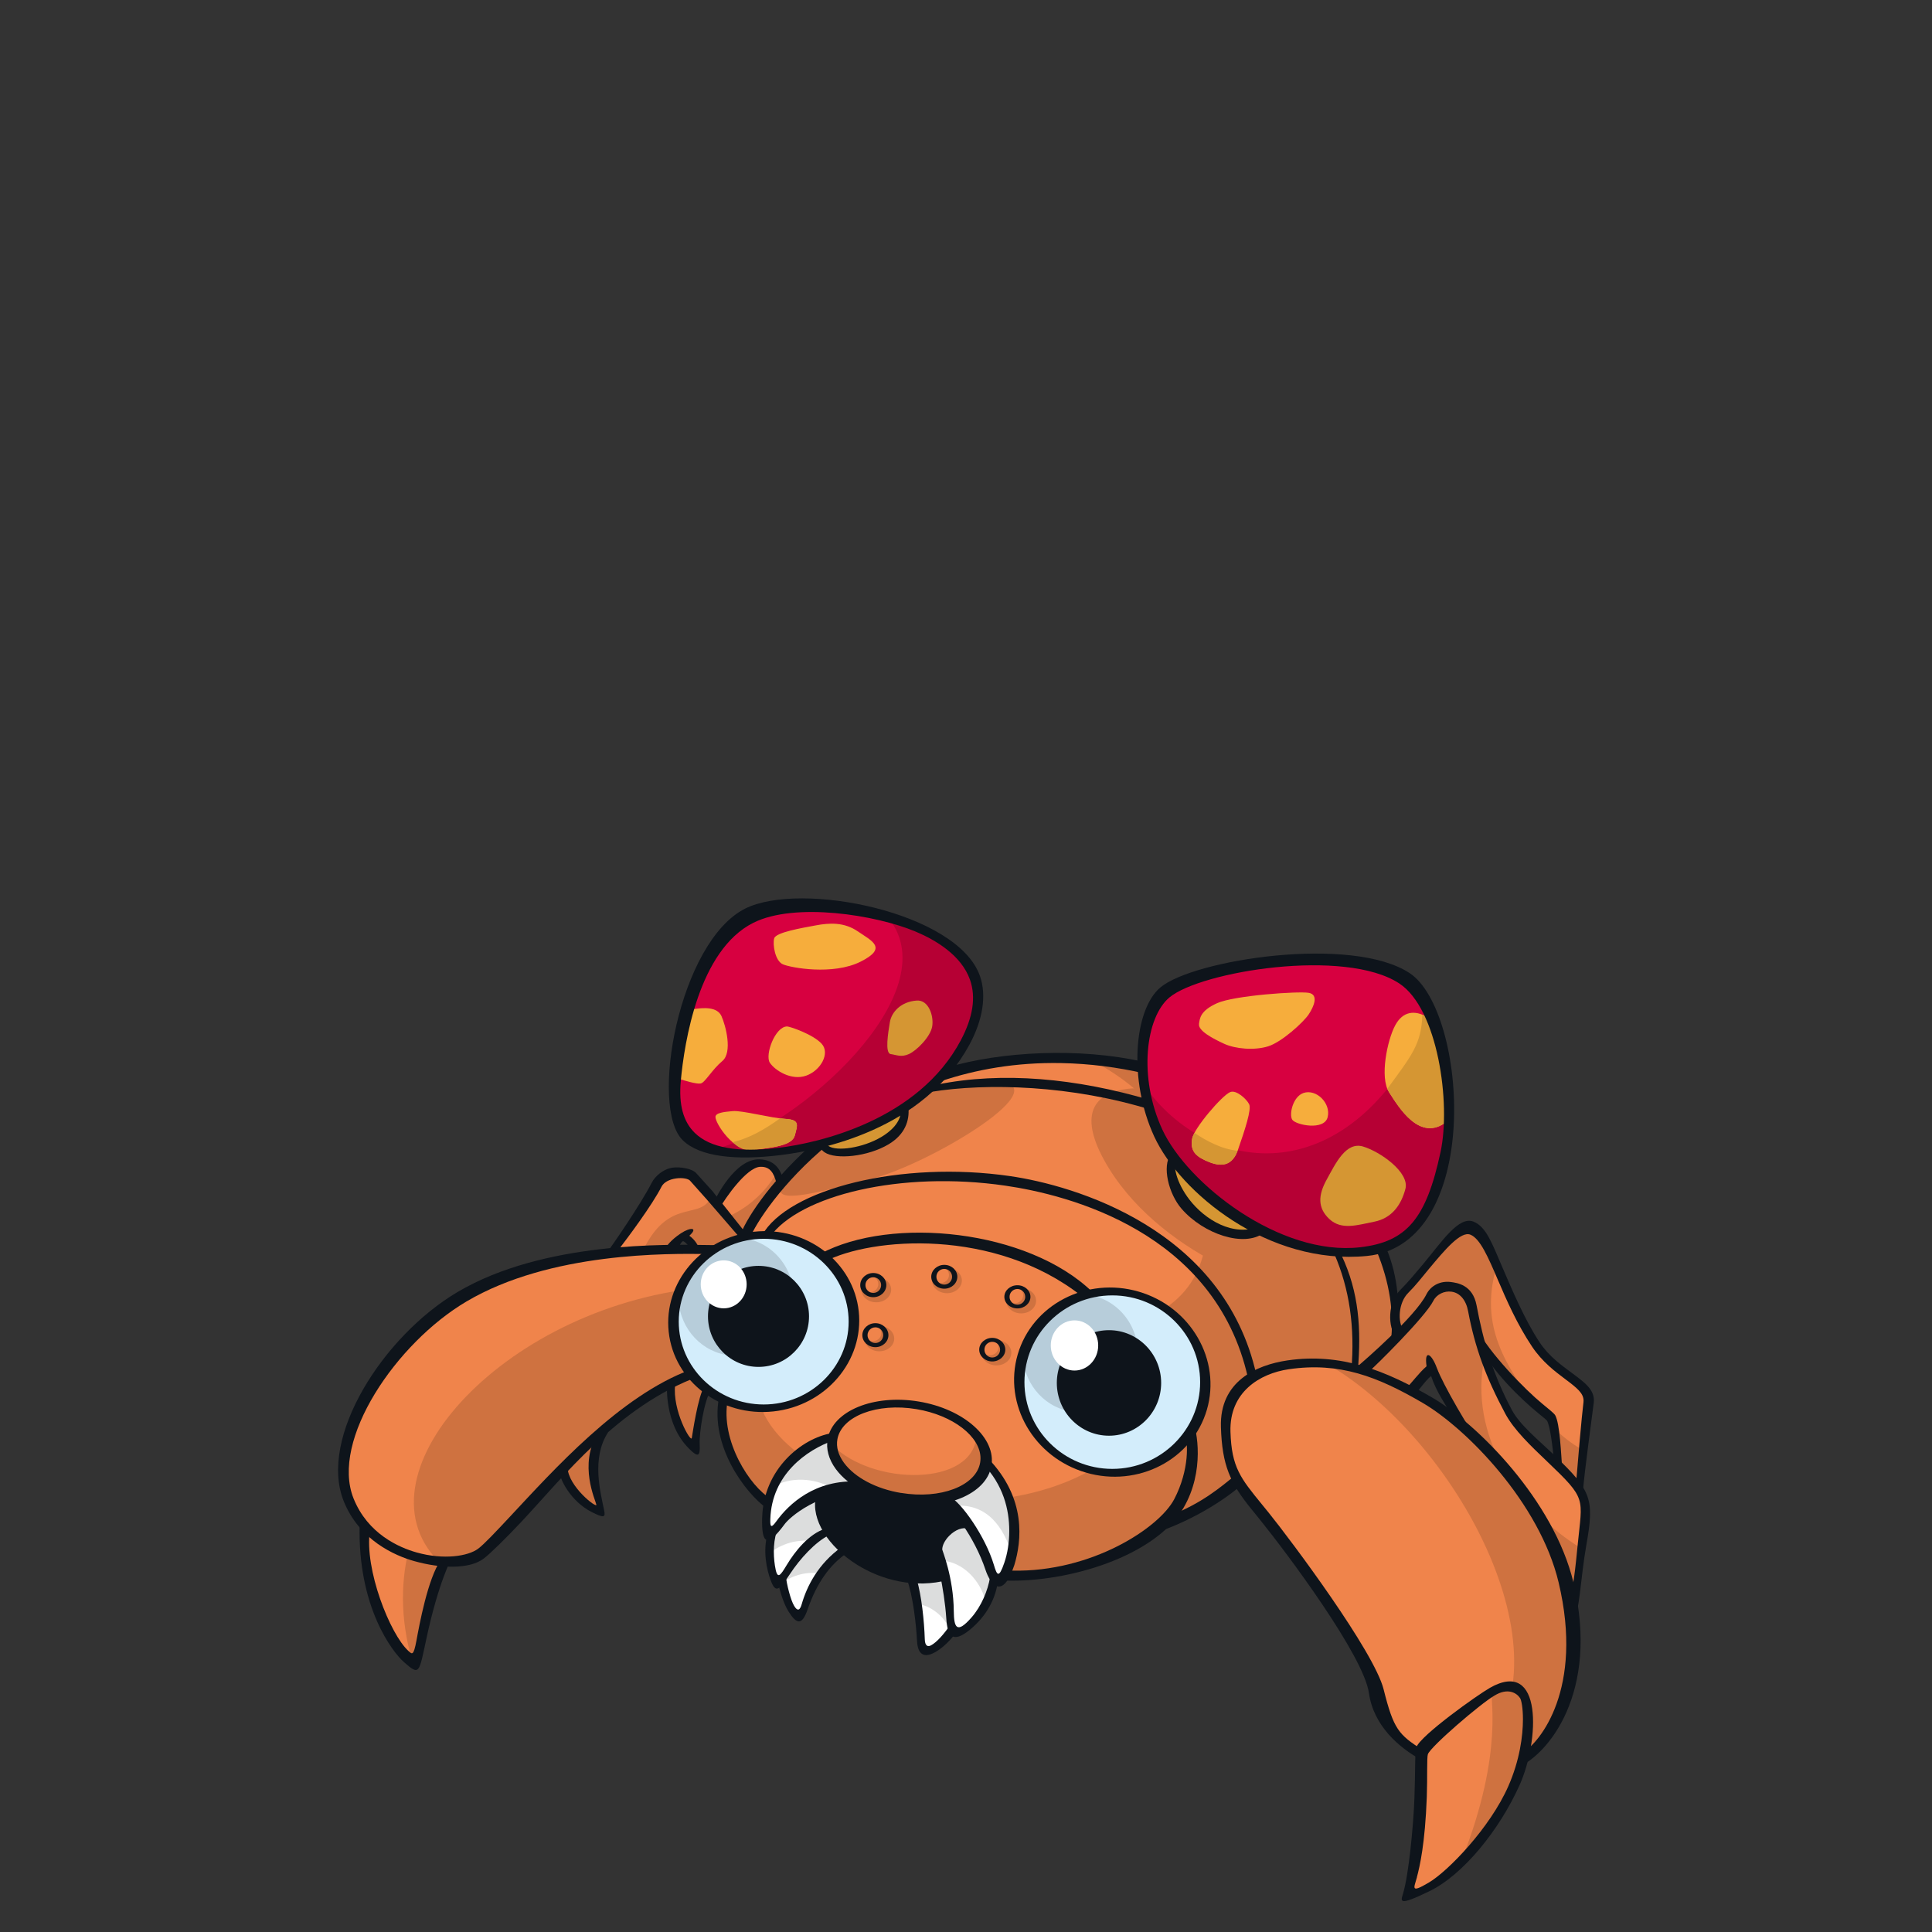 <svg width="800" height="800" viewBox="0 0 800 800" fill="none" xmlns="http://www.w3.org/2000/svg">
<rect x="0" y="0" width="800" height="800" fill="#333333" stroke="none"/>
<g clip-path="url(#clip0_42_62419)">
<path d="M377.498 653.757C379.567 660.73 381.243 671.987 381.243 678.587C381.243 681.939 384.388 685.271 387.844 681.815C389.003 680.656 392.748 677.284 394.962 675.09C391.982 671.221 394.196 658.02 391.341 652.723C387.471 653.488 382.94 654.275 377.498 653.757Z" fill="white"/>
<path d="M393.286 674.594C390.575 668.511 384.492 664.642 380.105 664.249C379.588 660.235 378.822 655.724 378.16 653.903C381.657 654.151 388.382 653.655 391.341 652.744C394.051 661.021 392.893 671.491 393.286 674.594Z" fill="#DCDDDD"/>
<path d="M323.969 653.508C324.486 657.129 326.038 664.102 328.355 667.206C330.673 670.31 331.976 668.758 333.259 665.261C334.542 661.764 339.86 648.19 349.543 641.734C347.743 640.058 343.977 636.437 342.943 634.244C338.287 635.527 326.783 646.659 323.927 653.508H323.969Z" fill="white"/>
<path d="M323.969 655.826C327.59 651.957 335.598 650.529 339.736 651.688C341.681 649.226 346.585 643.929 349.958 641.859C347.764 640.059 344.536 636.562 343.357 634.369C338.577 635.797 330.694 643.805 327.962 647.695C325.231 651.585 324.61 654.15 323.948 655.847L323.969 655.826Z" fill="#DCDDDD"/>
<path d="M308.533 513.55L323.555 490.769C322.686 487.314 321.631 480.382 314.678 480.734C306.96 481.127 296.159 499.294 296.159 499.294L308.533 513.55Z" fill="#F0844B"/>
<path d="M299.884 504.468L308.533 514.421L323.555 491.639C323.162 490.025 322.707 487.666 321.631 485.639C316.499 494.35 308.905 500.806 299.884 504.468Z" fill="#CF7240"/>
<path d="M308.326 512.847C297.649 500.143 291.483 492.818 286.848 487.79C284.51 485.245 275.095 485.7 272.591 490.645C267.543 500.557 252.396 519.821 252.396 519.821C252.396 519.821 270.812 523.235 274.267 521.497C277.723 519.758 282.689 511.399 282.689 511.399C282.689 511.399 285.42 514.565 289.186 519.489L308.326 512.847Z" fill="#F0844B"/>
<path d="M294.214 496.15C289.31 505.771 275.447 494.743 264.584 521.58C268.784 522.014 272.819 522.2 274.247 521.476C277.702 519.738 282.668 511.379 282.668 511.379C282.668 511.379 285.4 514.544 289.166 519.469L308.305 512.827C302.387 505.792 297.856 500.391 294.214 496.129V496.15Z" fill="#CF7240"/>
<path d="M287.572 567.391L293.035 574.715C289.952 579.743 287.283 594.352 288.152 597.807C276.047 595.221 277.785 572.75 277.785 572.75L287.593 567.391H287.572Z" fill="#CF7240"/>
<path d="M249.251 594.352C242.34 604.718 248.382 622.016 249.251 625.472C237.147 622.885 233.546 608.712 233.546 608.712L249.251 594.352Z" fill="#CF7240"/>
<path d="M150.863 630.748C148.277 648.026 161.954 680.801 168.017 685.126C174.058 689.45 174.058 683.387 174.928 676.476C175.797 669.565 185.294 644.487 185.294 644.487L150.863 630.748Z" fill="#F0844B"/>
<path d="M174.927 676.476C175.796 669.565 185.294 644.487 185.294 644.487L170.168 638.445C165.554 654.026 165.906 670.579 170.313 686.346C174.058 687.567 174.182 682.332 174.907 676.456L174.927 676.476Z" fill="#CF7240"/>
<path d="M295.932 517.44C284.696 517.44 230.236 514.854 192.205 537.325C163.092 554.519 134.289 595.24 144.676 621.167C155.043 647.094 188.749 650.549 199.137 642.769C209.503 634.989 249.79 582.453 288.793 568.155L295.932 517.44Z" fill="#F0844B"/>
<path d="M181.3 646.288C188.791 646.868 195.433 645.523 199.116 642.771C209.482 634.991 249.769 582.455 288.772 568.157L293.738 532.898C210.62 539.416 145.814 609.478 181.3 646.268V646.288Z" fill="#CF7240"/>
<path d="M439.469 438.337C358.338 436.785 313.52 498.612 307.933 513.075C307.933 513.075 283.641 555.7 321.01 598.18C358.379 640.66 469.1 637.452 469.1 637.452C490.702 631.41 505.744 619.782 512.676 614.588L577.689 556.321C584.6 502.729 525.008 439.951 439.469 438.337Z" fill="#F0844B"/>
<path d="M361.317 488.017C384.926 481.996 441.394 448.393 411.391 447.606C381.409 446.82 340.357 471.174 326.142 487.521C314.72 500.66 337.687 494.059 361.297 488.017H361.317Z" fill="#CF7240"/>
<path d="M518.553 464.927C497.426 449.449 433.2 436.952 457.264 480.507C478.37 518.683 531.423 538.547 546.176 533.25C560.908 527.953 539.679 480.425 518.553 464.947V464.927Z" fill="#CF7240"/>
<path d="M451.946 439.061C504.482 465.422 521.056 538.753 462.788 549.119C431.275 584.357 383.126 602.959 336.239 610.904C382.009 639.976 469.099 637.451 469.099 637.451C490.701 631.409 505.744 619.781 512.676 614.587L577.689 556.32C584.269 505.377 530.719 446.199 451.946 439.061Z" fill="#CF7240"/>
<path d="M399.824 513.738C468.396 526.525 492.129 589.179 492.129 589.179C495.585 596.09 503.365 646.143 420.391 652.268C393.575 654.254 370.483 650.302 351.84 642.977C343.046 629.217 343.439 633.211 337.853 636.418C310.064 621.044 296.035 597.704 299.511 579.268C299.511 579.268 302.574 501.964 399.824 513.738Z" fill="#F0844B"/>
<path d="M313.333 569.914C312.444 574.487 299.511 579.267 299.511 579.267C296.346 596.068 310.25 620.815 337.17 637.1C344.205 630.561 349.109 636.168 355.379 645.935C373.442 652.763 395.21 654.687 420.392 652.267C504.13 644.238 495.585 596.089 492.129 589.178C492.129 589.178 489.771 582.97 484.411 574.052C447.684 652.101 308.595 621.85 313.354 569.914H313.333Z" fill="#CF7240"/>
<path d="M410.025 639.791C408.101 650.841 390.43 657.172 373.07 653.903C349.668 649.516 328.293 625.866 343.812 609.271C351.468 601.077 357.965 607.905 375.367 610.926C392.768 613.947 411.949 628.721 410.025 639.791Z" fill="#0E141B"/>
<path d="M352.958 547.257C352.958 567.059 336.508 583.115 316.23 583.115C295.952 583.115 279.502 567.059 279.502 547.257C279.502 527.455 295.952 511.398 316.23 511.398C336.508 511.398 352.958 527.455 352.958 547.257Z" fill="#D3EDFB"/>
<path d="M498.502 572.314C498.502 593.006 481.514 609.787 460.575 609.787C439.635 609.787 422.647 593.006 422.647 572.314C422.647 551.623 439.635 534.842 460.575 534.842C481.514 534.842 498.502 551.623 498.502 572.314Z" fill="#D3EDFB"/>
<path d="M340.874 472.5C339.156 482.866 376.318 475.086 374.58 458.678L340.874 472.5Z" fill="#D59633"/>
<path d="M486.936 477.672C479.156 488.038 500.758 518.289 524.098 508.792L486.936 477.672Z" fill="#D59633"/>
<path d="M311.285 380.711C290.821 390.954 282.668 422.777 280.372 447.442C278.034 472.623 294.194 480.279 322.727 476.824C351.24 473.368 383.726 460.167 399.245 431.489C413.46 405.231 396.182 391.243 379.774 384.332C363.345 377.421 329.162 371.773 311.285 380.711Z" fill="#D70040"/>
<path d="M379.753 384.333C376.504 382.967 372.532 381.643 368.145 380.484C392.52 411.273 330.983 466.334 296.552 475.769C303.401 477.838 312.216 478.087 322.727 476.804C351.24 473.348 383.726 460.147 399.245 431.468C413.46 405.211 396.182 391.223 379.774 384.312L379.753 384.333Z" fill="#B60034"/>
<path d="M580.275 405.935C556.915 390.52 496.433 400.824 483.253 411.811C472.886 420.46 468.582 445.476 478.97 467.948C489.336 490.419 529.022 521.932 563.35 518C584.455 515.58 592.318 504.054 598.029 477.238C602.333 457.064 597.305 417.17 580.275 405.935Z" fill="#D70040"/>
<path d="M473.59 449.139C474.396 455.346 476.114 461.74 478.969 467.948C489.336 490.419 529.022 521.932 563.35 518C584.455 515.58 592.318 504.054 598.029 477.238C601.091 462.837 599.415 438.4 592.007 421.516C559.853 494.391 500.468 487.915 473.569 449.139H473.59Z" fill="#B60034"/>
<path d="M320.576 388.574C319.872 391.057 320.927 397.865 324.155 399.292C327.383 400.72 344.888 403.948 356.331 398.216C367.773 392.485 360.986 389.629 355.255 385.698C349.544 381.766 343.46 382.118 337.729 383.194C332.018 384.27 321.279 386.05 320.576 388.553V388.574Z" fill="#F6AD3C"/>
<path d="M325.934 425.033C320.968 425.033 316.644 436.827 318.775 440.055C320.927 443.283 327.714 447.566 333.797 445.414C339.88 443.262 343.812 436.124 340.232 432.192C336.653 428.261 327.01 425.033 325.934 425.033Z" fill="#F6AD3C"/>
<path d="M379.567 414.313C373.132 414.769 369.201 418.969 368.476 423.252C367.773 427.535 366.325 436.122 368.828 436.474C371.332 436.826 373.111 437.902 376.339 436.474C379.567 435.046 385.278 429.315 386.002 425.032C386.726 420.749 384.575 413.941 379.567 414.313Z" fill="#D59633"/>
<path d="M286.952 417.894C291.318 417.191 296.966 416.818 298.746 420.749C300.525 424.681 303.402 435.772 299.098 439.351C294.815 442.931 291.938 448.29 290.159 448.642C288.379 448.993 283.372 447.4 281.572 446.862C279.772 446.304 282.565 418.618 286.931 417.894H286.952Z" fill="#F6AD3C"/>
<path d="M296.263 462.587C296.263 465.091 303.774 477.237 311.988 476.181C320.203 475.105 328.087 474.381 329.142 470.098C330.218 465.815 331.294 463.663 325.21 463.311C319.127 462.96 307.333 459.732 303.401 460.083C299.47 460.435 296.242 460.808 296.242 462.587H296.263Z" fill="#F6AD3C"/>
<path d="M325.21 463.311C324.403 463.27 324.072 463.166 323.1 463.021C316.789 467.594 310.436 471.257 303.36 472.974C306.07 475.519 308.512 476.637 311.988 476.181C320.203 475.105 328.086 474.381 329.142 470.098C330.218 465.815 331.294 463.663 325.21 463.311Z" fill="#D59633"/>
<path d="M496.495 423.977C496.019 426.791 502.206 430.06 506.862 432.191C511.517 434.343 519.38 435.047 525.091 433.267C530.802 431.488 539.761 423.253 541.892 420.045C544.044 416.817 546.176 411.831 541.892 411.107C537.609 410.382 511.145 412.183 503.985 415.39C496.826 418.597 496.826 421.825 496.474 423.977H496.495Z" fill="#F6AD3C"/>
<path d="M509.365 452.222C505.931 453.691 494.343 467.244 493.64 471.527C492.916 475.81 494.343 478.314 498.999 480.466C503.655 482.618 509.738 484.397 512.593 476.183C515.449 467.968 518.304 459.381 517.249 457.229C516.173 455.077 511.89 451.146 509.386 452.222H509.365Z" fill="#F6AD3C"/>
<path d="M539.761 452.573C535.354 454.042 533.678 461.512 535.106 463.664C536.533 465.816 548.328 468.319 549.755 462.588C551.183 456.877 545.1 450.794 539.741 452.573H539.761Z" fill="#F6AD3C"/>
<path d="M564.426 474.754C557.266 472.602 552.983 481.913 549.404 488.348C545.824 494.783 545.472 500.142 550.48 504.798C555.487 509.453 561.922 507.301 569.081 505.874C576.241 504.446 580.172 499.087 581.952 492.279C583.731 485.492 571.585 476.905 564.426 474.754Z" fill="#D59633"/>
<path d="M590.89 421.1C585.924 418.224 580.875 418.596 577.668 424.68C574.44 430.763 571.233 446.137 575.164 452.22C579.096 458.304 587.91 473.326 599.125 464.387C601.381 451.496 595.856 423.997 590.911 421.121L590.89 421.1Z" fill="#F6AD3C"/>
<path d="M493.64 471.526C492.916 475.81 494.343 478.313 498.999 480.465C503.593 482.576 509.552 484.334 512.469 476.492C505.951 475.892 499.413 472.375 494.612 469.105C494.095 470.057 493.743 470.906 493.64 471.526Z" fill="#D59633"/>
<path d="M590.89 421.1C590.249 420.728 589.607 420.417 588.966 420.148C588.614 432.356 584.434 437.178 574.461 450.855C574.668 451.351 574.895 451.807 575.144 452.2C579.075 458.283 587.89 473.305 599.105 464.366C601.36 451.475 595.835 423.976 590.89 421.1Z" fill="#D59633"/>
<path d="M580.089 552.059C576.944 547.859 576.24 539.954 580.875 535.319C591.78 524.415 602.229 506.848 609.471 509.827C617.954 513.304 621.989 536.292 635.708 556.777C644.626 570.081 658.262 572.523 657.227 580.903C656.172 589.304 653.565 621.831 653.565 621.831L645.805 614.899C645.805 614.899 644.564 592.201 641.936 587.462C640.881 585.579 620.52 571.985 613.692 557.811L580.11 552.038L580.089 552.059Z" fill="#F0844B"/>
<path d="M619.672 524.745C616.299 517.089 613.34 511.399 609.45 509.806C602.208 506.847 591.78 524.393 580.855 535.298C576.22 539.933 576.923 547.837 580.068 552.037L613.651 557.81C618.162 567.204 628.611 576.309 635.46 581.957C624.1 565.88 612.306 549.327 619.651 524.745H619.672Z" fill="#CF7240"/>
<path d="M643.074 590.959C644.916 598.884 645.785 614.899 645.785 614.899L653.544 621.831C653.544 621.831 654.413 611.133 655.344 600.415C650.854 597.849 646.757 594.663 643.074 590.98V590.959Z" fill="#CF7240"/>
<path d="M562.77 567.266C565.915 564.638 589.007 544.174 592.152 537.884C595.297 531.593 607.133 530.29 609.45 542.663C612.182 557.189 616.444 569.19 624.679 584.584C632.604 599.4 658.779 615.022 656.689 624.974C654.599 634.948 654.061 662.757 649.344 667.475C644.626 672.193 627.825 651.211 628.88 642.811C629.935 634.41 625.735 616.574 622.052 612.373C618.389 608.173 599.394 585.536 593.994 566.21C587.807 570.845 583.565 575.873 583.338 575.335L562.75 567.266H562.77Z" fill="#F0844B"/>
<path d="M614.665 562.301C612.41 555.886 610.754 549.555 609.451 542.644C607.133 530.27 595.298 531.574 592.153 537.864C589.007 544.154 565.916 564.618 562.771 567.246L583.359 575.316C583.586 575.854 587.828 570.826 594.015 566.191C599.415 585.517 618.41 608.153 622.073 612.354C625.735 616.554 629.935 634.39 628.901 642.791C627.845 651.192 644.647 672.173 649.365 667.455C652.344 664.476 653.669 652.226 654.745 641.136C628.156 624.851 608.023 593.938 614.686 562.301H614.665Z" fill="#CF7240"/>
<path d="M533.388 565.157C519.877 567.122 507.151 576.185 507.689 592.966C508.207 609.747 512.945 613.948 523.953 627.583C534.961 641.219 567.509 685.292 571.171 699.983C574.834 714.674 583.234 725.682 594.78 729.365C606.326 733.028 627.825 734.083 637.281 722.537C646.716 710.991 655.117 687.92 647.254 654.855C639.391 621.81 608.954 590.318 590.062 579.31C571.171 568.302 554.908 561.991 533.409 565.136L533.388 565.157Z" fill="#F0844B"/>
<path d="M647.233 654.875C639.371 621.831 608.933 590.338 590.042 579.33C576.075 571.178 563.536 565.633 549.259 564.557C603.553 596.132 650.834 685.375 613.817 724.999C612.265 727.586 610.34 729.779 608.209 731.765C618.865 732.427 630.846 730.4 637.26 722.558C646.695 711.012 655.096 687.941 647.233 654.875Z" fill="#CF7240"/>
<path d="M617.851 700.52C612.658 703.479 591.097 721.501 589.525 725.702C587.952 729.902 588.469 775.01 584.807 780.265C581.145 785.521 585.862 786.555 593.208 781.32C600.553 776.065 618.389 758.229 626.252 740.393C634.115 722.556 633.08 705.238 630.97 702.092C628.88 698.947 621.535 698.409 617.851 700.52Z" fill="#F0844B"/>
<path d="M630.97 702.092C628.88 698.947 621.535 698.409 617.851 700.52C616.424 701.327 623.397 724.481 605.167 770.375C612.782 762.326 621.41 751.359 626.252 740.393C634.115 722.556 633.08 705.238 630.97 702.092Z" fill="#CF7240"/>
<path d="M342.964 619.182C339.239 616.306 327.135 621.458 320.989 631.535C318.217 638.446 317.389 646.35 319.562 652.392C320.824 655.868 322.645 656.199 324.59 652.806C330.301 642.895 336.487 637.349 342.55 634.308C342.55 634.308 334.729 619.7 342.943 619.182H342.964Z" fill="white"/>
<path d="M336.549 638.176C338.556 636.562 340.563 635.279 342.57 634.286C342.57 634.286 334.749 619.678 342.964 619.161C339.239 616.285 327.135 621.437 320.989 631.514C319.458 635.3 318.548 639.376 318.361 643.308C323.7 639.128 330.093 637.266 336.549 638.176Z" fill="#DCDDDD"/>
<path d="M344.329 595.221C333.031 598.987 319.127 611.257 317.43 627.5C316.54 636.025 317.058 636.583 323.41 630.396C329.245 624.727 337.232 616.367 359.02 615.105L344.329 595.221Z" fill="white"/>
<path d="M344.329 595.22C336.177 597.93 326.679 605.09 321.382 614.96C328.873 611.277 338.639 612.208 345.923 617.008C349.647 616.077 353.951 615.374 359.02 615.084L344.329 595.199V595.22Z" fill="#DCDDDD"/>
<path d="M401.376 631.535C394.589 629.549 387.14 637.991 388.878 643.184C390.285 647.406 393.824 657.255 393.389 669.214C393.099 676.808 396.265 679.043 403.176 670.622C407.521 665.324 410.501 658.413 411.163 654.441C411.163 654.441 414.267 634.825 401.397 631.535H401.376Z" fill="white"/>
<path d="M401.376 631.535C394.589 629.549 387.14 637.991 388.878 643.184C389.147 643.991 389.499 645.026 389.871 646.205C398.583 646.702 405.721 654.11 408.121 662.883C409.715 659.676 410.791 656.613 411.163 654.441C411.163 654.441 414.267 634.825 401.397 631.535H401.376Z" fill="#DCDDDD"/>
<path d="M392.354 620.981C398.376 623.837 414.329 648.811 410.873 658.33C419.523 649.68 428.503 626.051 407.252 604.18L392.354 620.981Z" fill="white"/>
<path d="M419.005 643.598C422.047 632.59 420.723 618.024 407.252 604.16L392.354 620.962C393.224 621.376 394.32 622.265 395.541 623.507C408.908 622.555 415.633 632.528 419.005 643.578V643.598Z" fill="#DCDDDD"/>
<path d="M407.811 606.331C405.887 617.381 390.223 623.878 372.822 620.857C355.42 617.836 342.881 606.414 344.805 595.365C346.73 584.315 362.393 577.798 379.795 580.839C397.196 583.86 409.735 595.282 407.811 606.331Z" fill="#F0844B"/>
<path d="M344.66 598.365C345.219 608.401 356.992 618.105 372.821 620.857C390.223 623.878 405.887 617.381 407.811 606.332C408.535 602.173 407.211 597.972 404.355 594.186C403.424 615.767 361.4 615.353 344.66 598.386V598.365Z" fill="#CF7240"/>
<path d="M369.014 534.016C369.014 536.913 366.262 539.251 362.848 539.251C359.434 539.251 356.682 536.913 356.682 534.016C356.682 531.119 359.434 528.781 362.848 528.781C366.262 528.781 369.014 531.119 369.014 534.016Z" fill="#CF7240"/>
<path d="M363.697 531.719C363.697 533.561 362.103 535.071 360.138 535.071C358.172 535.071 356.579 533.581 356.579 531.719C356.579 529.857 358.172 528.367 360.138 528.367C362.103 528.367 363.697 529.857 363.697 531.719Z" fill="#F0844B"/>
<path d="M398.293 530.249C398.293 533.145 395.541 535.484 392.127 535.484C388.712 535.484 385.96 533.145 385.96 530.249C385.96 527.352 388.712 525.014 392.127 525.014C395.541 525.014 398.293 527.352 398.293 530.249Z" fill="#CF7240"/>
<path d="M392.954 527.952C392.954 529.793 391.361 531.304 389.395 531.304C387.43 531.304 385.836 529.814 385.836 527.952C385.836 526.089 387.43 524.6 389.395 524.6C391.361 524.6 392.954 526.089 392.954 527.952Z" fill="#F0844B"/>
<path d="M429.02 538.608C429.02 541.505 426.268 543.843 422.854 543.843C419.439 543.843 416.688 541.505 416.688 538.608C416.688 535.711 419.439 533.373 422.854 533.373C426.268 533.373 429.02 535.711 429.02 538.608Z" fill="#CF7240"/>
<path d="M423.681 536.311C423.681 538.153 422.088 539.663 420.122 539.663C418.157 539.663 416.563 538.173 416.563 536.311C416.563 534.449 418.157 532.959 420.122 532.959C422.088 532.959 423.681 534.449 423.681 536.311Z" fill="#F0844B"/>
<path d="M418.777 560.149C418.777 563.046 416.026 565.384 412.611 565.384C409.197 565.384 406.445 563.046 406.445 560.149C406.445 557.252 409.197 554.914 412.611 554.914C416.026 554.914 418.777 557.252 418.777 560.149Z" fill="#CF7240"/>
<path d="M413.439 557.852C413.439 559.694 411.846 561.204 409.88 561.204C407.915 561.204 406.321 559.714 406.321 557.852C406.321 555.99 407.915 554.5 409.88 554.5C411.846 554.5 413.439 555.99 413.439 557.852Z" fill="#F0844B"/>
<path d="M370.277 554.294C370.277 557.19 367.525 559.529 364.11 559.529C360.696 559.529 357.944 557.19 357.944 554.294C357.944 551.397 360.696 549.059 364.11 549.059C367.525 549.059 370.277 551.397 370.277 554.294Z" fill="#CF7240"/>
<path d="M364.938 551.997C364.938 553.838 363.345 555.349 361.379 555.349C359.414 555.349 357.82 553.859 357.82 551.997C357.82 550.134 359.414 548.645 361.379 548.645C363.345 548.645 364.938 550.134 364.938 551.997Z" fill="#F0844B"/>
<path d="M306.754 512.578C296.387 516.447 286.972 519.158 281.22 540.719C283 552.43 292.828 561.39 304.747 561.39C317.906 561.39 328.583 550.444 328.583 536.932C328.583 524.124 318.982 513.633 306.754 512.578Z" fill="#B7CDDA"/>
<path d="M449.319 536.002C438.952 539.871 429.537 542.582 423.785 564.142C425.565 575.854 435.393 584.813 447.311 584.813C460.471 584.813 471.148 573.868 471.148 560.356C471.148 547.548 461.547 537.057 449.319 536.002Z" fill="#B7CDDA"/>
<path d="M314.596 480.051C304.312 479.637 296.304 496.355 295.684 497.535L298.022 500.204C300.36 496.107 309.092 483.444 314.741 483.154C318.962 482.947 320.431 485.865 321.465 489.672C322.293 488.844 323.121 488.017 323.948 487.189C322.748 483.713 320.327 480.278 314.575 480.051H314.596Z" fill="#0E141B"/>
<path d="M282.938 513.945C284.22 514.4 286.931 518.249 286.931 518.249L289.124 516.055C289.124 516.055 288.007 513.51 285.441 511.689C289.249 508.213 285.917 508.048 281.903 510.717C277.558 513.614 276.275 515.848 274.351 517.98C275.675 518.021 278.758 517.98 280.061 517.98C281.2 516.531 281.924 514.069 282.917 513.924L282.938 513.945Z" fill="#0E141B"/>
<path d="M295.249 493.479L288.255 485.741C286.435 483.754 281.344 483.113 278.613 483.485C274.64 484.023 271.247 487.044 269.881 489.714C265.267 498.756 253.183 516.261 251.362 518.578C252.831 518.289 254.321 518.082 255.79 517.916C260.198 512.164 269.985 499.087 273.937 491.348C274.827 489.61 277.082 488.348 279.999 487.955C282.689 487.582 285.007 488.12 285.69 488.845L292.621 496.625L306.857 513.095L309.154 511.005L295.228 493.5L295.249 493.479Z" fill="#0E141B"/>
<path d="M285.296 599.855C289 603.517 289.993 603.269 289.724 598.055C289.476 593.44 291.483 580.218 294.359 575.542L291.711 573.908C288.959 578.356 286.807 593.42 286.455 595.447C286.083 597.496 278.323 584.005 279.565 573.349C279.213 571.942 276.234 572.625 276.234 572.625C276.151 573.597 275.033 589.695 285.317 599.855H285.296Z" fill="#0E141B"/>
<path d="M246.955 623.031C247.286 624.831 235.181 615.416 235.015 607.616L231.519 608.505C231.498 612.458 236.464 621.769 244.989 626.093C250.038 628.638 250.762 628.39 250.182 625.493C248.734 618.23 244.699 603.933 251.817 593.049L247.513 593.401C239.485 606.478 246.603 621.231 246.934 623.031H246.955Z" fill="#0E141B"/>
<path d="M167.209 688.187C173.769 693.96 173.438 693.071 176.541 678.628C181.631 654.853 186.949 645.397 187.032 645.149L182.583 645.873C177.141 653.529 173.603 673.021 172.424 679.435C171.224 685.849 170.624 684.98 169.092 683.594C161.561 676.766 150.76 649.68 153.181 633.686L148.918 631.348C148.07 665.799 162.781 684.318 167.23 688.208L167.209 688.187Z" fill="#0E141B"/>
<path d="M189.473 534.988C158.519 553.3 131.827 595.345 142.317 621.582C148.814 637.825 163.65 644.219 171.555 646.433C182.604 649.536 194.398 649.805 200.233 645.419C203.047 643.308 209.71 636.728 216.041 629.983C233.153 611.712 256.038 582.144 289.434 569.895L286.103 567.101C256.721 577.861 228.994 608.96 211.2 627.976C205.24 634.349 200.543 639.356 197.998 641.28C193.798 644.426 183.7 645.977 172.568 642.853C165.326 640.825 152.311 635.218 146.394 620.465C136.731 596.297 164.064 556.093 193.157 538.919C227.898 518.393 276.647 519.055 292.683 519.262L295.932 519.304V515.579L292.724 515.538C276.44 515.31 225.104 513.944 189.473 534.988Z" fill="#0E141B"/>
<path d="M334.956 475.024C318.382 490.108 308.367 505.358 306.195 512.414L310.581 512.559C312.754 506.931 323.596 489.736 343.336 473.514C340.377 474.424 338.205 475.521 334.935 475.045L334.956 475.024Z" fill="#0E141B"/>
<path d="M392.168 442.019C390.864 444.171 390.595 445.951 389.354 447.792C403.983 442.847 420.66 439.847 439.428 440.199C451.18 440.426 462.747 441.916 473.92 444.482C473.61 442.723 473.382 441.316 473.258 439.64C447.125 433.701 414.494 435.357 392.168 442.019Z" fill="#0E141B"/>
<path d="M574.026 516.861C572.495 517.213 571.543 517.606 570.012 517.958C575.351 530.745 577.44 543.822 575.868 556.093L578.227 554.189C579.903 541.277 578.992 528.738 574.047 516.861H574.026Z" fill="#0E141B"/>
<path d="M387.947 449.118C386.913 450.545 386.644 451.166 385.299 452.159C408.804 448.311 443.98 449.366 476.9 459.629C476.714 458.263 476.487 456.898 476.197 455.491C445.78 446.511 415.136 443.593 387.947 449.118Z" fill="#0E141B"/>
<path d="M552.59 519.407C558.735 533.602 561.115 549.596 559.563 567.37L562.232 567.598C563.722 550.424 562.75 535.071 555.466 519.738C554.494 519.676 553.542 519.552 552.569 519.387L552.59 519.407Z" fill="#0E141B"/>
<path d="M315.485 511.584L318.775 512.205C331.087 494.928 373.049 484.665 416.274 490.955C441.952 494.679 503.158 509.908 516.732 570.452L520.27 569.438C506.82 508.667 444.497 490.81 418.26 487.003C373.277 480.464 326.307 492.217 315.485 511.584Z" fill="#0E141B"/>
<path d="M339.798 519.096L341.515 522.407C360.779 512.351 411.743 508.275 447.891 536.684L452.36 535.008C425.585 509.061 369.097 503.433 339.777 519.117L339.798 519.096Z" fill="#0E141B"/>
<path d="M483.667 627.894L473.714 636.17C492.523 630.915 507.586 620.61 513.814 615.148C513.628 613.947 512.49 612.044 511.559 610.844C505.889 615.396 497.592 622.7 483.667 627.873V627.894Z" fill="#0E141B"/>
<path d="M301.353 579.618L297.69 578.936C293.945 598.758 308.698 618.353 317.492 624.56C318.154 623.009 318.444 622.326 319.065 620.505C310.767 615.767 298.145 596.606 301.332 579.639L301.353 579.618Z" fill="#0E141B"/>
<path d="M493.785 588.331L490.433 593.442C492.088 596.732 492.543 608.712 486.211 620.796C480.004 632.653 452.029 651.047 419.191 650.365C418.219 650.365 414.391 654.441 415.819 654.482C442.594 655.393 478.431 644.302 490.101 624.314C498.937 609.168 495.688 592.097 493.805 588.311L493.785 588.331Z" fill="#0E141B"/>
<path d="M318.548 652.66C320.927 660.171 322.251 659.116 327.114 651.75C331.314 645.377 337.522 638.569 343.253 635.693L341.867 632.921C334.811 635.176 329.121 642.501 325.852 647.901C323.038 652.557 321.817 654.543 320.865 648.212C320.161 643.618 320.079 637.162 322.396 632.176L318.568 633.293C315.961 639.149 316.768 647.053 318.548 652.681V652.66Z" fill="#0E141B"/>
<path d="M356.682 645.377C345.674 638.549 339.177 628.327 340.853 620.547L337.832 619.885C335.825 629.093 342.757 640.39 355.047 648.025C365 654.191 378.822 657.937 392.706 654.191C392.292 653.157 391.216 652.453 390.554 651.564C378.056 654.46 365.683 650.984 356.682 645.397V645.377Z" fill="#0E141B"/>
<path d="M315.589 628.349C315.278 639.915 317.823 640.702 324.962 631.039C326.948 628.37 338.473 617.838 359.103 616.637L355.42 613.472C337.584 612.541 326.658 622.7 321.403 630.025C319.023 633.336 318.899 631.742 318.982 628.908C319.582 610.782 333.756 600.374 345.343 596.401L344.37 593.463C332.038 595.511 316.147 608.278 315.609 628.349H315.589Z" fill="#0E141B"/>
<path d="M390.802 632.961C387.657 636.127 386.395 640.7 387.388 643.659C387.388 643.659 391.009 657.439 391.837 670.185C392.292 677.096 394.196 680.883 401.583 674.862C408.266 669.399 412.487 662.033 413.294 653.984L409.983 652.991C409.032 658.722 406.342 665.116 402.266 669.772C396.182 676.724 395.003 673.972 394.941 667.102C394.817 653.073 390.161 642.003 390.161 641.631C390.161 639.934 391.237 637.762 393.078 635.92C395.561 633.416 398.624 632.278 400.879 633.003L401.831 630.044C397.755 628.719 393.41 630.313 390.802 632.961Z" fill="#0E141B"/>
<path d="M406.818 605.918C415.508 614.898 417.909 625.119 417.909 633.851C417.909 638.796 417.184 643.245 415.881 647.052C413.563 653.86 412.818 652.246 411.535 647.963C408.059 636.355 398.045 621.954 393.017 619.574L389.23 621.312C393.803 623.485 403.631 636.665 408.059 649.991C410.108 656.177 415.115 662.757 420.019 648.046C422.957 638.279 425.254 620.484 409.032 603.766L406.797 605.918H406.818Z" fill="#0E141B"/>
<path d="M342.715 595.822C341.971 599.96 343.129 604.264 346.088 608.299C351.261 615.313 361.234 620.652 372.76 622.576C391.444 625.68 408.37 618.748 410.501 607.099C412.612 595.449 399.141 583.448 380.457 580.344C361.772 577.241 344.847 584.172 342.715 595.822ZM373.132 618.21C362.828 616.513 353.992 611.837 349.482 605.733C347.123 602.526 346.171 599.153 346.75 595.946C348.488 586.366 363.179 580.779 379.464 583.49C394.672 586.014 406.011 594.891 406.011 603.85C406.011 604.492 405.949 605.112 405.845 605.733C404.087 615.313 389.416 620.9 373.132 618.189V618.21Z" fill="#0E141B"/>
<path d="M276.895 551.5C279.109 572.006 298.559 586.8 320.265 584.441C341.95 582.103 357.799 563.501 355.585 542.975C353.371 522.47 333.921 507.675 312.216 510.034C290.531 512.372 274.681 530.974 276.895 551.5ZM281.054 547.258C281.054 528.346 296.842 512.952 316.23 512.952C335.618 512.952 351.406 528.346 351.406 547.258C351.406 566.17 335.618 581.565 316.23 581.565C296.842 581.565 281.054 566.17 281.054 547.258Z" fill="#0E141B"/>
<path d="M314.078 564.97C325.06 564.97 333.963 556.068 333.963 545.086C333.963 534.104 325.06 525.201 314.078 525.201C303.096 525.201 294.194 534.104 294.194 545.086C294.194 556.068 303.096 564.97 314.078 564.97Z" fill="#0E141B"/>
<path d="M293.159 545.085C293.159 556.61 302.532 566.004 314.078 566.004C325.624 566.004 334.998 556.631 334.998 545.085C334.998 533.539 325.624 524.166 314.078 524.166C302.532 524.166 293.159 533.539 293.159 545.085ZM295.228 545.085C295.228 534.698 303.691 526.235 314.078 526.235C324.466 526.235 332.928 534.698 332.928 545.085C332.928 555.472 324.466 563.935 314.078 563.935C303.691 563.935 295.228 555.472 295.228 545.085Z" fill="#0E141B"/>
<path d="M421.406 560.872C415.384 581.522 428.048 603.455 449.65 609.766C471.252 616.077 493.723 604.407 499.744 583.736C505.765 563.086 493.102 541.153 471.521 534.842C449.919 528.531 427.448 540.201 421.406 560.872ZM424.199 572.315C424.199 552.513 440.525 536.394 460.575 536.394C480.625 536.394 496.951 552.513 496.951 572.315C496.951 592.116 480.625 608.235 460.575 608.235C440.525 608.235 424.199 592.116 424.199 572.315Z" fill="#0E141B"/>
<path d="M479.735 572.645C479.735 584.109 470.548 593.42 459.209 593.42C447.87 593.42 438.683 584.129 438.683 572.645C438.683 561.162 447.87 551.871 459.209 551.871C470.548 551.871 479.735 561.162 479.735 572.645Z" fill="#0E141B"/>
<path d="M437.607 572.647C437.607 584.69 447.291 594.497 459.209 594.497C471.127 594.497 480.811 584.69 480.811 572.647C480.811 560.605 471.127 550.797 459.209 550.797C447.291 550.797 437.607 560.605 437.607 572.647ZM439.759 572.647C439.759 561.784 448.491 552.949 459.209 552.949C469.927 552.949 478.659 561.784 478.659 572.647C478.659 583.51 469.927 592.346 459.209 592.346C448.491 592.346 439.759 583.51 439.759 572.647Z" fill="#0E141B"/>
<path d="M356.206 532.132C356.206 534.884 358.627 537.14 361.607 537.14C364.586 537.14 367.007 534.905 367.007 532.132C367.007 529.36 364.586 527.125 361.607 527.125C358.627 527.125 356.206 529.36 356.206 532.132ZM358.358 532.132C358.358 530.332 359.806 528.884 361.607 528.884C363.407 528.884 364.855 530.332 364.855 532.132C364.855 533.933 363.407 535.381 361.607 535.381C359.806 535.381 358.358 533.933 358.358 532.132Z" fill="#0E141B"/>
<path d="M385.609 528.677C385.609 531.408 388.03 533.622 391.009 533.622C393.989 533.622 396.41 531.408 396.41 528.677C396.41 525.945 393.989 523.752 391.009 523.752C388.03 523.752 385.609 525.966 385.609 528.677ZM387.74 528.677C387.74 526.876 389.189 525.428 390.989 525.428C392.789 525.428 394.237 526.876 394.237 528.677C394.237 530.477 392.789 531.925 390.989 531.925C389.189 531.925 387.74 530.477 387.74 528.677Z" fill="#0E141B"/>
<path d="M415.881 536.994C415.881 539.642 418.302 541.794 421.281 541.794C424.261 541.794 426.682 539.642 426.682 536.994C426.682 534.345 424.261 532.193 421.281 532.193C418.302 532.193 415.881 534.345 415.881 536.994ZM418.033 536.994C418.033 535.194 419.481 533.745 421.281 533.745C423.082 533.745 424.53 535.194 424.53 536.994C424.53 538.794 423.082 540.242 421.281 540.242C419.481 540.242 418.033 538.794 418.033 536.994Z" fill="#0E141B"/>
<path d="M405.473 558.866C405.473 561.556 407.894 563.749 410.874 563.749C413.853 563.749 416.274 561.556 416.274 558.866C416.274 556.176 413.853 553.982 410.874 553.982C407.894 553.982 405.473 556.176 405.473 558.866ZM407.625 558.866C407.625 557.065 409.073 555.617 410.874 555.617C412.674 555.617 414.122 557.065 414.122 558.866C414.122 560.666 412.674 562.114 410.874 562.114C409.073 562.114 407.625 560.666 407.625 558.866Z" fill="#0E141B"/>
<path d="M357.075 552.864C357.075 555.616 359.496 557.83 362.476 557.83C365.455 557.83 367.876 555.596 367.876 552.864C367.876 550.133 365.455 547.898 362.476 547.898C359.496 547.898 357.075 550.133 357.075 552.864ZM359.227 552.864C359.227 551.064 360.676 549.616 362.476 549.616C364.276 549.616 365.724 551.064 365.724 552.864C365.724 554.665 364.276 556.113 362.476 556.113C360.676 556.113 359.227 554.665 359.227 552.864Z" fill="#0E141B"/>
<path d="M373.028 458.822C373.649 464.678 368.29 468.796 365.041 470.741C357.137 475.458 346.419 476.803 343.17 474.589C342.488 474.134 342.26 473.576 342.55 473.369L339.487 472.851C338.991 474.258 339.736 475.996 341.432 477.135C346.067 480.3 359.393 478.955 367.959 473.824C374.663 469.81 376.732 464.078 376.132 458.471L373.049 458.802L373.028 458.822Z" fill="#0E141B"/>
<path d="M489.274 500.536C498.399 511.027 515.138 516.634 523.311 510.53L522.132 507.654C510.69 512.558 498.792 504.881 492.502 496.729C487.163 489.797 485.384 482.348 487.267 479.845L484.784 477.982C481.121 482.866 483.853 494.308 489.294 500.557L489.274 500.536Z" fill="#0E141B"/>
<path d="M308.574 376.221C281.261 389.877 268.681 458.511 282.751 472.188C289.848 479.079 304.85 480.527 322.893 478.334C339.86 476.285 382.236 468.009 401.438 432.543C406.942 422.384 408.618 412.203 405.763 404.113C396.493 377.731 331.687 364.675 308.574 376.221ZM287.717 469.126C282.896 464.429 280.992 457.394 281.903 447.565C283.372 431.654 289.269 393.436 311.968 382.097C329.183 373.49 362.621 378.807 379.153 385.76C387.45 389.257 398.086 395.547 401.666 405.727C404.211 412.969 402.845 421.328 397.858 430.743C380.271 463.912 339.011 473.285 322.52 475.271C305.47 477.341 294.09 475.333 287.717 469.126Z" fill="#0E141B"/>
<path d="M480.521 408.851C469.555 417.997 467.155 447.255 477.935 470.595C488.674 493.852 525.195 524.062 566.04 520.068C614.313 515.33 607.692 418.763 583.71 402.954C559.853 387.208 494.343 397.326 480.521 408.851ZM481.308 467.76C471.272 446.034 474.376 421.246 484.246 413.01C497.22 402.209 556.977 392.443 579.427 407.237C595.422 417.769 600.822 456.773 596.518 476.927C590.601 504.653 582.51 514.254 563.184 516.468C530.078 520.255 491.674 490.19 481.308 467.76Z" fill="#0E141B"/>
<path d="M643.964 586.013C643.571 585.309 641.543 583.633 638.543 581.191C631.963 575.832 616.341 560.065 611.416 549.844L612.347 556.775C617.561 567.618 630.08 579.578 636.846 585.082C638.543 586.468 640.301 587.896 640.591 588.289C641.874 590.606 642.888 598.614 643.529 605.628C644.709 606.808 645.847 607.946 646.943 609.042C646.385 601.883 645.93 589.51 643.964 585.992V586.013Z" fill="#0E141B"/>
<path d="M650.896 568.528C646.633 565.341 641.523 561.803 637.571 555.906C631.404 546.678 625.9 533.58 622.259 525.138C617.727 514.606 615.41 508.026 610.196 505.874C604.092 503.37 597.16 513.985 589.338 523.379C586.214 527.103 583.007 530.973 579.758 534.221C574.627 539.353 574.503 549.264 578.206 554.189L581.331 551.126C578.475 547.319 579.158 539.311 583.09 535.38C586.442 532.028 588.573 529.152 591.739 525.365C598.194 517.627 604.878 509.619 608.871 511.254C612.906 512.909 616.134 520.399 620.21 529.897C623.707 538.049 628.073 548.167 634.405 557.624C638.647 563.955 643.923 567.907 648.165 571.094C653.027 574.735 655.717 576.908 655.717 579.991C655.717 580.219 655.717 580.467 655.676 580.695C654.931 586.612 653.4 604.593 652.572 614.67C653.503 615.601 654.455 616.553 655.448 617.546C656.214 608.38 659.131 587.295 659.938 580.881C660.621 575.46 655.945 572.315 650.896 568.528Z" fill="#0E141B"/>
<path d="M595.028 566.604C592.814 560.48 589.69 558.514 590.704 565.735C587.248 568.777 584.538 572.729 582.262 574.819C582.469 575.398 583.42 575.026 585.945 577.281C587.455 575.854 590.187 571.695 592.587 569.77C594.718 576.288 598.836 582.123 602.622 588.351C607.402 592.034 610.899 597.642 615.451 601.697C608.519 592.552 597.242 572.729 595.049 566.604H595.028Z" fill="#0E141B"/>
<path d="M643.654 602.587C637.095 596.338 629.397 590.131 626.045 583.861C618.058 568.922 614.127 555.038 611.416 540.512C609.803 531.905 603.181 531.201 600.864 530.87C596.518 530.27 592.504 532.236 590.621 536.002C586.131 545.003 565.005 563.397 561.777 566.087L566.702 568.074C569.288 565.922 590.125 545.396 593.539 538.609C594.842 536.002 598.008 534.429 601.071 534.864C604.547 535.36 607.051 538.298 607.92 542.975C610.713 557.831 615.162 570.122 623.293 585.351C626.873 592.055 633.846 598.697 640.592 605.132C657.248 621.003 655.2 620.03 653.296 639.584C652.469 648.067 651.372 659.158 649.468 664.186C650.006 665.531 650.896 670.166 651.186 671.511C654.207 667.869 654.331 654.213 656.814 640.101C660.228 620.775 659.173 617.423 643.633 602.629L643.654 602.587Z" fill="#0E141B"/>
<path d="M651.537 655.309C643.447 621.354 611.727 589.592 593.083 578.729C573.737 567.452 555.218 560.086 533.119 563.314C520.146 565.218 504.979 572.025 505.558 590.916C506.055 606.828 509.324 614.07 518.511 625.306L521.304 628.741C533.243 643.514 564.674 685.643 566.847 701.078C568.75 714.528 579.22 723.674 588.552 728.722C588.386 727.191 588.407 725.784 589.069 724.625C579.158 718.273 577.089 716.142 572.93 699.527C569.019 683.884 534.713 637.99 525.36 626.403L522.546 622.947C513.649 612.043 509.965 607.553 509.51 592.882C508.993 576.453 521.635 568.735 533.637 566.976C554.659 563.893 570.447 570.018 589.09 580.902C607.174 591.454 637.57 622.368 645.392 655.267C655.903 699.444 637.508 721.501 630.804 725.536C630.349 727.191 629.356 730.067 628.673 731.743C640.674 726.633 662.462 701.223 651.516 655.267L651.537 655.309Z" fill="#0E141B"/>
<path d="M616.941 698.906C611.913 701.741 588.366 718.48 586.483 723.487C585.8 725.329 586.11 733.357 585.676 744.8C585.241 756.201 583.338 776.106 581 784.01C580.006 787.383 578.806 789.432 591.821 783.141C605.871 776.354 620.852 757.773 629.19 739.254C637.467 720.839 638.998 686.429 616.941 698.885V698.906ZM586.71 777.286C587.89 772.899 590.083 763.484 590.807 744.076C591.097 736.192 590.766 727.709 591.263 726.364C592.463 723.156 613.051 705.424 618.782 702.134C624.307 698.72 627.99 700.975 629.418 703.127C629.977 703.975 630.618 707.183 630.618 711.921C630.618 718.791 629.294 728.867 624.555 739.648C616.92 756.966 599.601 774.803 591.697 779.5C583.793 784.176 585.552 781.693 586.731 777.306L586.71 777.286Z" fill="#0E141B"/>
<path d="M309.174 531.823C309.174 537.306 304.912 541.755 299.677 541.755C294.442 541.755 290.159 537.306 290.159 531.823C290.159 526.339 294.421 521.891 299.677 521.891C304.932 521.891 309.174 526.339 309.174 531.823Z" fill="white"/>
<path d="M454.739 557.127C454.739 562.859 450.353 567.515 444.932 567.515C439.51 567.515 435.103 562.859 435.103 557.127C435.103 551.396 439.49 546.74 444.932 546.74C450.373 546.74 454.739 551.396 454.739 557.127Z" fill="white"/>
<path d="M348.53 640.576C338.701 647.549 334.046 657.005 331.976 664.247C331.232 666.854 330.259 667.289 328.873 665.013C327.362 662.53 325.769 656.095 325.376 652.474L322.148 655.184C322.914 658.805 324.465 664.061 326.535 667.33C329.887 672.627 332.101 673.145 334.418 666.42C338.163 655.557 343.605 647.798 350.971 642.894L348.509 640.576H348.53Z" fill="#0E141B"/>
<path d="M393.534 672.773C391.051 676.414 387.947 680.015 385.526 681.297C384.016 682.104 383.022 681.36 382.94 678.835C382.691 671.2 381.657 661.082 379.588 653.881L375.449 653.633C378.16 660.999 379.401 673.248 379.712 679.373C380.022 685.456 382.857 686.47 386.954 684.277C389.499 682.932 392.872 680.097 395.479 676.518L393.534 672.773Z" fill="#0E141B"/>
</g>
<defs>
<clipPath id="clip0_42_62419">
<rect width="520" height="415.218" fill="white" transform="translate(140 372)"/>
</clipPath>
</defs>
</svg>
